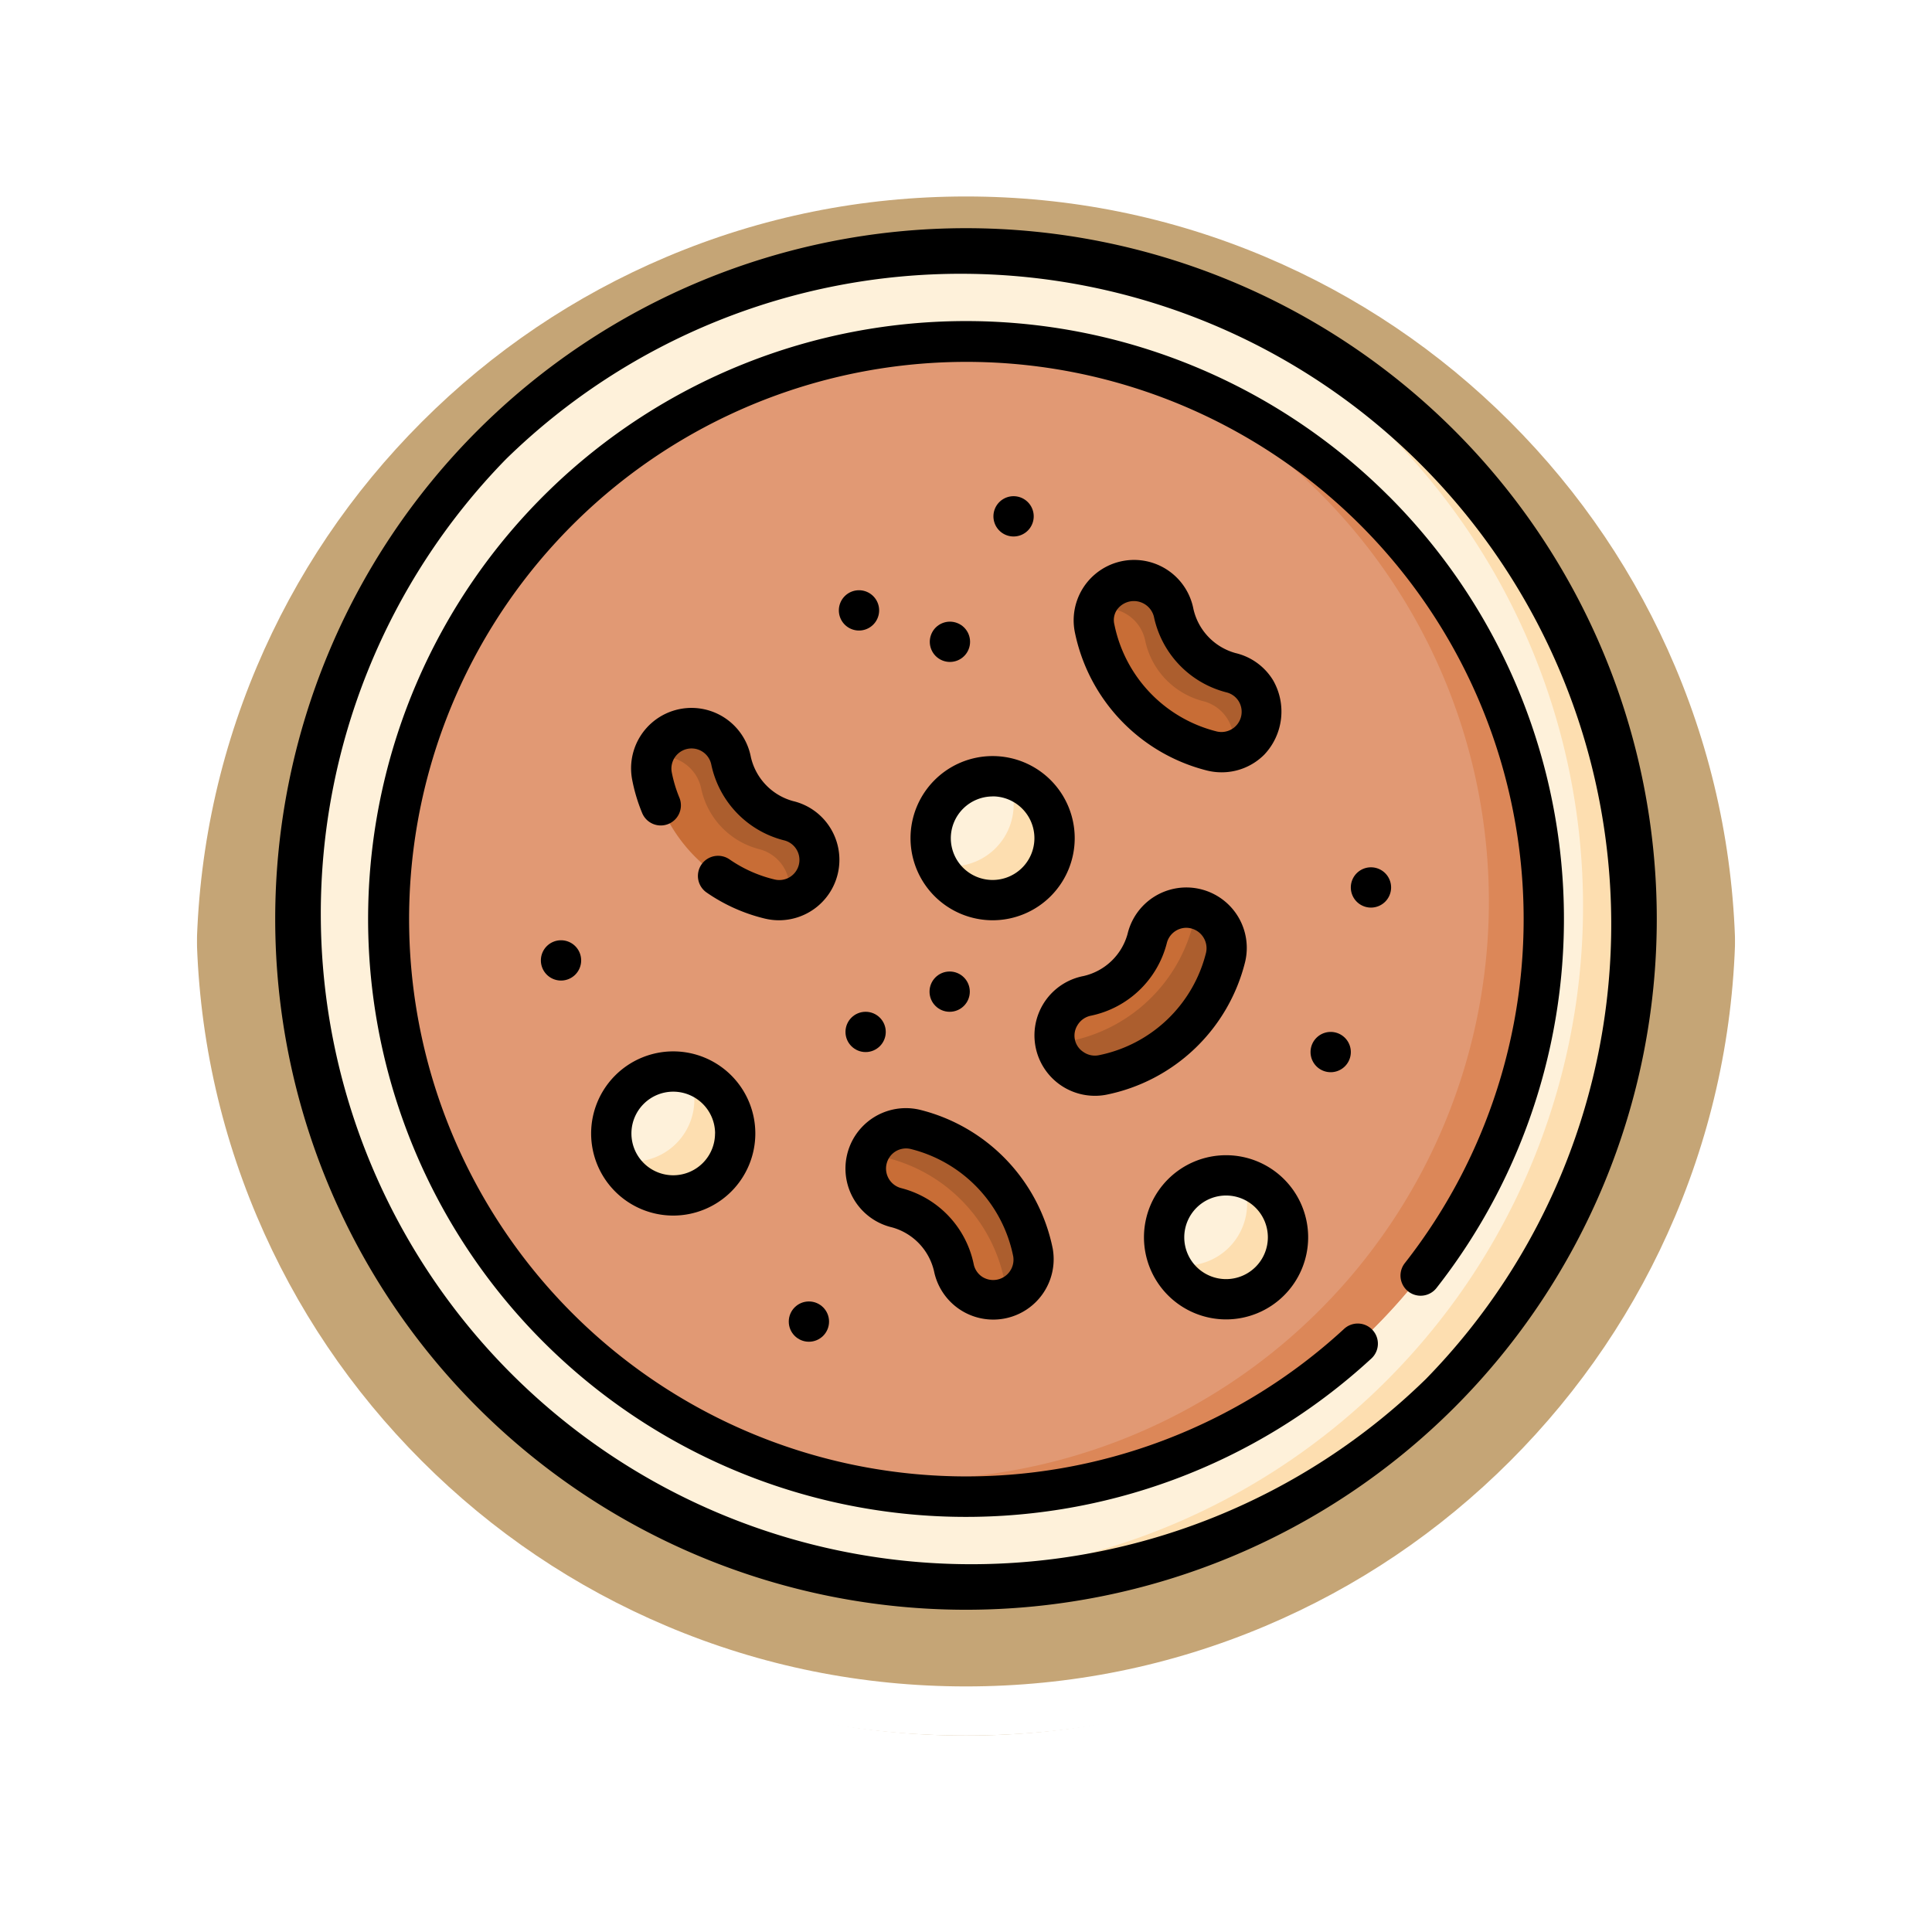 <svg xmlns="http://www.w3.org/2000/svg" xmlns:xlink="http://www.w3.org/1999/xlink" width="117.999" height="118" viewBox="0 0 117.999 118">
  <defs>
    <filter id="Trazado_874925" x="0" y="0" width="117.999" height="118" filterUnits="userSpaceOnUse">
      <feOffset dy="3" input="SourceAlpha"/>
      <feGaussianBlur stdDeviation="3" result="blur"/>
      <feFlood flood-opacity="0.161"/>
      <feComposite operator="in" in2="blur"/>
      <feComposite in="SourceGraphic"/>
    </filter>
  </defs>
  <g id="Grupo_1123494" data-name="Grupo 1123494" transform="translate(-582.815 -10857.873)">
    <g id="Grupo_1111553" data-name="Grupo 1111553" transform="translate(-216.686 8346.716)">
      <g id="Grupo_1111316" data-name="Grupo 1111316" transform="translate(808.5 2517.157)">
        <g id="Grupo_1109835" data-name="Grupo 1109835" transform="translate(0 0)">
          <g id="Grupo_1107913" data-name="Grupo 1107913" transform="translate(0 0)">
            <g transform="matrix(1, 0, 0, 1, -9, -6)" filter="url(#Trazado_874925)">
              <g id="Trazado_874925-2" data-name="Trazado 874925" transform="translate(9 6)" fill="#bb965f" opacity="0.859">
                <path d="M 50 98.5 C 43.452 98.5 37.1 97.218 31.122 94.689 C 25.347 92.246 20.16 88.749 15.705 84.295 C 11.251 79.84 7.753 74.653 5.311 68.878 C 2.782 62.9 1.5 56.548 1.5 50 C 1.5 43.452 2.782 37.1 5.311 31.122 C 7.753 25.347 11.251 20.16 15.705 15.705 C 20.16 11.251 25.347 7.753 31.122 5.311 C 37.1 2.782 43.452 1.5 50 1.5 C 56.548 1.5 62.899 2.782 68.878 5.311 C 74.653 7.753 79.84 11.251 84.294 15.705 C 88.749 20.16 92.246 25.347 94.689 31.122 C 97.217 37.1 98.499 43.452 98.499 50 C 98.499 56.548 97.217 62.9 94.689 68.878 C 92.246 74.653 88.749 79.84 84.294 84.295 C 79.84 88.749 74.653 92.246 68.878 94.689 C 62.899 97.218 56.548 98.5 50 98.5 Z" stroke="none"/>
                <path d="M 50 3 C 43.653 3 37.499 4.242 31.706 6.692 C 26.11 9.059 21.083 12.449 16.766 16.766 C 12.449 21.083 9.059 26.11 6.692 31.706 C 4.242 37.499 3 43.653 3 50 C 3 56.346 4.242 62.501 6.692 68.294 C 9.059 73.89 12.449 78.917 16.766 83.234 C 21.083 87.551 26.11 90.941 31.706 93.308 C 37.499 95.758 43.653 97 50 97 C 56.346 97 62.501 95.758 68.293 93.308 C 73.89 90.941 78.916 87.551 83.234 83.234 C 87.551 78.917 90.94 73.89 93.307 68.294 C 95.757 62.501 96.999 56.346 96.999 50 C 96.999 43.653 95.757 37.499 93.307 31.706 C 90.94 26.11 87.551 21.083 83.234 16.766 C 78.916 12.449 73.89 9.059 68.293 6.692 C 62.501 4.242 56.346 3 50 3 M 50 0 C 77.614 0 99.999 22.386 99.999 50 L 99.999 50 C 99.999 77.614 77.614 100 50 100 C 22.386 100 0 77.614 0 50 L 0 50 C 0 22.386 22.386 0 50 0 Z" stroke="none" fill="#fff"/>
              </g>
            </g>
            <g id="Trazado_874923" data-name="Trazado 874923" transform="translate(0 0)" fill="none">
              <path d="M50,0a50,50,0,0,1,50,50h0A50,50,0,0,1,0,50H0A50,50,0,0,1,50,0Z" stroke="none"/>
              <path d="M 50 3 C 43.653 3 37.499 4.242 31.706 6.692 C 26.11 9.059 21.083 12.449 16.766 16.766 C 12.449 21.083 9.059 26.11 6.692 31.706 C 4.242 37.499 3 43.653 3 50 C 3 56.346 4.242 62.501 6.692 68.294 C 9.059 73.89 12.449 78.917 16.766 83.234 C 21.083 87.551 26.11 90.941 31.706 93.308 C 37.499 95.758 43.653 97 50 97 C 56.346 97 62.501 95.758 68.293 93.308 C 73.89 90.941 78.916 87.551 83.234 83.234 C 87.551 78.917 90.94 73.89 93.307 68.294 C 95.757 62.501 96.999 56.346 96.999 50 C 96.999 43.653 95.757 37.499 93.307 31.706 C 90.94 26.11 87.551 21.083 83.234 16.766 C 78.916 12.449 73.89 9.059 68.293 6.692 C 62.501 4.242 56.346 3 50 3 M 50 0 C 77.614 0 99.999 22.386 99.999 50 L 99.999 50 C 99.999 77.614 77.614 100 50 100 C 22.386 100 0 77.614 0 50 L 0 50 C 0 22.386 22.386 0 50 0 Z" stroke="none" fill="#fff"/>
            </g>
          </g>
        </g>
      </g>
    </g>
    <g id="Grupo_1123493" data-name="Grupo 1123493" transform="translate(599.624 10871.81)">
      <g id="Grupo_1123465" data-name="Grupo 1123465" transform="translate(1.23 1.23)">
        <circle id="Elipse_12005" data-name="Elipse 12005" cx="40.96" cy="40.96" r="40.96" fill="#fef1da"/>
      </g>
      <g id="Grupo_1123466" data-name="Grupo 1123466" transform="translate(31.157 1.963)">
        <path id="Trazado_920314" data-name="Trazado 920314" d="M241.047,52.136a40.992,40.992,0,0,1-51.994,39.456,40.969,40.969,0,0,0,18.786-79.684A40.972,40.972,0,0,1,241.047,52.136Z" transform="translate(-189.053 -11.909)" fill="#fddeb0"/>
      </g>
      <g id="Grupo_1123467" data-name="Grupo 1123467" transform="translate(6.902 6.902)">
        <circle id="Elipse_12006" data-name="Elipse 12006" cx="35.288" cy="35.288" r="35.288" fill="#e19974"/>
      </g>
      <g id="Grupo_1123468" data-name="Grupo 1123468" transform="translate(29.876 8.067)">
        <path id="Trazado_920315" data-name="Trazado 920315" d="M228.884,83.073a35.309,35.309,0,0,1-47.6,33.08,35.3,35.3,0,0,0,21.341-67.2A35.3,35.3,0,0,1,228.884,83.073Z" transform="translate(-181.281 -48.95)" fill="#dc8758"/>
      </g>
      <g id="Grupo_1123469" data-name="Grupo 1123469" transform="translate(20.529 51.507)">
        <circle id="Elipse_12007" data-name="Elipse 12007" cx="3.784" cy="3.784" r="3.784" fill="#fef1da"/>
      </g>
      <g id="Grupo_1123470" data-name="Grupo 1123470" transform="translate(54.29 57.85)">
        <circle id="Elipse_12008" data-name="Elipse 12008" cx="3.784" cy="3.784" r="3.784" fill="#fef1da"/>
      </g>
      <g id="Grupo_1123471" data-name="Grupo 1123471" transform="translate(40.032 33.472)">
        <circle id="Elipse_12009" data-name="Elipse 12009" cx="3.784" cy="3.784" r="3.784" fill="#fef1da"/>
      </g>
      <g id="Grupo_1123472" data-name="Grupo 1123472" transform="translate(20.886 51.623)">
        <path id="Trazado_920316" data-name="Trazado 920316" d="M133.944,316.9a3.784,3.784,0,0,1-7.21,1.606,3.7,3.7,0,0,0,.93.117,3.784,3.784,0,0,0,3.426-5.389A3.783,3.783,0,0,1,133.944,316.9Z" transform="translate(-126.734 -313.234)" fill="#fddeb0"/>
      </g>
      <g id="Grupo_1123473" data-name="Grupo 1123473" transform="translate(54.647 57.967)">
        <path id="Trazado_920317" data-name="Trazado 920317" d="M338.794,355.4a3.784,3.784,0,0,1-7.21,1.606,3.7,3.7,0,0,0,.93.117,3.784,3.784,0,0,0,3.426-5.389A3.783,3.783,0,0,1,338.794,355.4Z" transform="translate(-331.584 -351.728)" fill="#fddeb0"/>
      </g>
      <g id="Grupo_1123474" data-name="Grupo 1123474" transform="translate(40.389 33.588)">
        <path id="Trazado_920318" data-name="Trazado 920318" d="M252.282,207.47a3.784,3.784,0,0,1-7.21,1.606,3.7,3.7,0,0,0,.93.117,3.784,3.784,0,0,0,3.426-5.389A3.783,3.783,0,0,1,252.282,207.47Z" transform="translate(-245.072 -203.803)" fill="#fddeb0"/>
      </g>
      <g id="Grupo_1123476" data-name="Grupo 1123476" transform="translate(22.963 30.528)">
        <g id="Grupo_1123475" data-name="Grupo 1123475">
          <path id="Trazado_920319" data-name="Trazado 920319" d="M148.884,195.025a2.459,2.459,0,0,1-2.311.655,9.719,9.719,0,0,1-7.192-7.521,2.46,2.46,0,0,1,4.833-.923,4.856,4.856,0,0,0,3.5,3.658,2.46,2.46,0,0,1,1.172,4.132Z" transform="translate(-139.337 -185.237)" fill="#c86d36"/>
        </g>
      </g>
      <g id="Grupo_1123478" data-name="Grupo 1123478" transform="translate(49.996 21.489)">
        <g id="Grupo_1123477" data-name="Grupo 1123477">
          <path id="Trazado_920320" data-name="Trazado 920320" d="M312.914,140.178a2.459,2.459,0,0,1-2.311.655,9.719,9.719,0,0,1-7.192-7.521,2.46,2.46,0,0,1,4.833-.923,4.856,4.856,0,0,0,3.5,3.658,2.46,2.46,0,0,1,1.172,4.131Z" transform="translate(-303.367 -130.39)" fill="#c86d36"/>
        </g>
      </g>
      <g id="Grupo_1123480" data-name="Grupo 1123480" transform="translate(50.08 21.489)">
        <g id="Grupo_1123479" data-name="Grupo 1123479">
          <path id="Trazado_920321" data-name="Trazado 920321" d="M313.992,139.008a2.454,2.454,0,0,1-.651,1.168,2.5,2.5,0,0,1-1.1.638c.008-.025.015-.051.021-.075a2.461,2.461,0,0,0-1.824-2.962,4.859,4.859,0,0,1-3.5-3.659,2.462,2.462,0,0,0-2.878-1.955c-.062.011-.123.026-.184.043a2.461,2.461,0,0,1,4.793.182,4.855,4.855,0,0,0,3.5,3.658A2.461,2.461,0,0,1,313.992,139.008Z" transform="translate(-303.877 -130.388)" fill="#ac5e2e"/>
        </g>
      </g>
      <g id="Grupo_1123482" data-name="Grupo 1123482" transform="translate(22.963 30.528)">
        <g id="Grupo_1123481" data-name="Grupo 1123481">
          <path id="Trazado_920322" data-name="Trazado 920322" d="M149.45,193.856a2.454,2.454,0,0,1-.651,1.168,2.5,2.5,0,0,1-1.1.638c.008-.025.015-.051.021-.075a2.461,2.461,0,0,0-1.824-2.962,4.859,4.859,0,0,1-3.5-3.659,2.462,2.462,0,0,0-2.878-1.955c-.062.011-.123.026-.184.043a2.461,2.461,0,0,1,4.793.182,4.855,4.855,0,0,0,3.5,3.658,2.461,2.461,0,0,1,1.824,2.964Z" transform="translate(-139.335 -185.236)" fill="#ac5e2e"/>
        </g>
      </g>
      <g id="Grupo_1123484" data-name="Grupo 1123484" transform="translate(36.06 54.973)">
        <g id="Grupo_1123483" data-name="Grupo 1123483">
          <path id="Trazado_920323" data-name="Trazado 920323" d="M219.522,334.284a2.459,2.459,0,0,1,2.311-.655,9.719,9.719,0,0,1,7.192,7.521,2.46,2.46,0,0,1-4.833.923,4.856,4.856,0,0,0-3.5-3.658,2.46,2.46,0,0,1-1.172-4.132Z" transform="translate(-218.803 -333.562)" fill="#c86d36"/>
        </g>
      </g>
      <g id="Grupo_1123486" data-name="Grupo 1123486" transform="translate(36.146 54.973)">
        <g id="Grupo_1123485" data-name="Grupo 1123485">
          <path id="Trazado_920324" data-name="Trazado 920324" d="M227.683,343.991a2.443,2.443,0,0,0,.039-1.1,9.719,9.719,0,0,0-7.192-7.522,2.428,2.428,0,0,0-1.2.016,2.423,2.423,0,0,1,.633-1.1,2.459,2.459,0,0,1,2.311-.654,9.718,9.718,0,0,1,7.192,7.522A2.461,2.461,0,0,1,227.683,343.991Z" transform="translate(-219.327 -333.564)" fill="#ac5e2e"/>
        </g>
      </g>
      <g id="Grupo_1123491" data-name="Grupo 1123491" transform="translate(47.599 41.495)">
        <g id="Grupo_1123488" data-name="Grupo 1123488">
          <g id="Grupo_1123487" data-name="Grupo 1123487">
            <path id="Trazado_920325" data-name="Trazado 920325" d="M298.609,252.5a2.459,2.459,0,0,1,.655,2.311,9.719,9.719,0,0,1-7.521,7.192,2.46,2.46,0,0,1-.923-4.833,4.856,4.856,0,0,0,3.658-3.5,2.46,2.46,0,0,1,4.132-1.172Z" transform="translate(-288.82 -251.785)" fill="#c86d36"/>
          </g>
        </g>
        <g id="Grupo_1123490" data-name="Grupo 1123490" transform="translate(0.025 0.047)">
          <g id="Grupo_1123489" data-name="Grupo 1123489">
            <path id="Trazado_920326" data-name="Trazado 920326" d="M299.388,255.051a9.716,9.716,0,0,1-7.52,7.192,2.459,2.459,0,0,1-2.878-1.955l-.02-.115a2.439,2.439,0,0,0,.925,0,9.714,9.714,0,0,0,7.52-7.192,2.427,2.427,0,0,0,.043-.914c.036,0,.071.013.107.021a2.456,2.456,0,0,1,1.824,2.962Z" transform="translate(-288.97 -252.068)" fill="#ac5e2e"/>
          </g>
        </g>
      </g>
      <g id="Grupo_1123492" data-name="Grupo 1123492" transform="translate(0)">
        <path id="Trazado_920327" data-name="Trazado 920327" d="M72.023,12.357A42.19,42.19,0,1,0,12.357,72.023,42.19,42.19,0,0,0,72.023,12.357Zm-1.74,57.926A39.73,39.73,0,0,1,14.1,14.1,39.73,39.73,0,0,1,70.283,70.283Z" transform="translate(0)"/>
        <path id="Trazado_920328" data-name="Trazado 920328" d="M96.756,45.111a36.518,36.518,0,1,0-1.07,52.673,1.23,1.23,0,1,0-1.668-1.808,34.036,34.036,0,1,1,3.707-4.011,1.23,1.23,0,0,0,1.934,1.52,36.522,36.522,0,0,0-2.9-48.374Z" transform="translate(-28.743 -28.743)"/>
        <path id="Trazado_920329" data-name="Trazado 920329" d="M117.1,310.081a5.014,5.014,0,1,0,5.014-5.014A5.019,5.019,0,0,0,117.1,310.081Zm7.567,0a2.553,2.553,0,1,1-2.553-2.553A2.557,2.557,0,0,1,124.671,310.081Z" transform="translate(-97.805 -254.79)"/>
        <path id="Trazado_920330" data-name="Trazado 920330" d="M326.969,353.586a5.014,5.014,0,1,0-5.014-5.014A5.019,5.019,0,0,0,326.969,353.586Zm0-7.567a2.553,2.553,0,1,1-2.553,2.553A2.556,2.556,0,0,1,326.969,346.019Z" transform="translate(-268.895 -286.939)"/>
        <path id="Trazado_920331" data-name="Trazado 920331" d="M240.454,205.662a5.014,5.014,0,1,0-5.014-5.014A5.019,5.019,0,0,0,240.454,205.662Zm0-7.567a2.553,2.553,0,1,1-2.553,2.553A2.557,2.557,0,0,1,240.454,198.1Z" transform="translate(-196.638 -163.393)"/>
        <path id="Trazado_920332" data-name="Trazado 920332" d="M144.048,185.119a3.666,3.666,0,0,0-2.288-1.655,3.624,3.624,0,0,1-2.574-2.692,3.69,3.69,0,1,0-7.249,1.385,10.5,10.5,0,0,0,.615,2.048,1.23,1.23,0,0,0,2.272-.943,8.027,8.027,0,0,1-.471-1.567,1.23,1.23,0,0,1,2.416-.462,6.055,6.055,0,0,0,4.421,4.624,1.23,1.23,0,1,1-.569,2.393,8.143,8.143,0,0,1-2.74-1.226,1.23,1.23,0,1,0-1.395,2.027,10.6,10.6,0,0,0,3.565,1.593,3.736,3.736,0,0,0,.864.1,3.692,3.692,0,0,0,3.132-5.627Z" transform="translate(-110.136 -148.475)"/>
        <path id="Trazado_920333" data-name="Trazado 920333" d="M285.739,256.983a10.968,10.968,0,0,0,8.487-8.116,3.69,3.69,0,0,0-7.18-1.708,3.623,3.623,0,0,1-2.692,2.574,3.69,3.69,0,0,0,.685,7.314A3.611,3.611,0,0,0,285.739,256.983Zm-1.384-2.607a1.191,1.191,0,0,1-.379-1.623,1.238,1.238,0,0,1,.84-.6,6.055,6.055,0,0,0,4.624-4.421,1.232,1.232,0,0,1,1.2-.946,1.249,1.249,0,0,1,1.2,1.515,8.471,8.471,0,0,1-6.555,6.269A1.22,1.22,0,0,1,284.355,254.376Z" transform="translate(-234.987 -204.057)"/>
        <path id="Trazado_920334" data-name="Trazado 920334" d="M304.093,135.8a3.734,3.734,0,0,0,.864.1,3.667,3.667,0,0,0,2.6-1.084,3.829,3.829,0,0,0,.531-4.543,3.665,3.665,0,0,0-2.288-1.655,3.624,3.624,0,0,1-2.574-2.692,3.69,3.69,0,1,0-7.249,1.385A10.968,10.968,0,0,0,304.093,135.8Zm-5.505-9.868a1.263,1.263,0,0,1,2.223.458,6.055,6.055,0,0,0,4.421,4.624,1.221,1.221,0,0,1,.763.552,1.236,1.236,0,0,1-1.332,1.842,8.471,8.471,0,0,1-6.269-6.556A1.113,1.113,0,0,1,298.588,125.928Z" transform="translate(-247.145 -102.667)"/>
        <path id="Trazado_920335" data-name="Trazado 920335" d="M214.178,333.384a3.624,3.624,0,0,1,2.574,2.692A3.69,3.69,0,0,0,224,334.691a10.967,10.967,0,0,0-8.116-8.487,3.69,3.69,0,0,0-1.708,7.18Zm.209-4.631a1.234,1.234,0,0,1,.93-.156,8.47,8.47,0,0,1,6.268,6.556,1.241,1.241,0,0,1-1.9,1.248,1.222,1.222,0,0,1-.517-.787,6.055,6.055,0,0,0-4.421-4.624A1.235,1.235,0,0,1,214.387,328.753Z" transform="translate(-176.511 -272.36)"/>
        <circle id="Elipse_12010" data-name="Elipse 12010" cx="1.23" cy="1.23" r="1.23" transform="translate(39.963 45.399)"/>
        <circle id="Elipse_12011" data-name="Elipse 12011" cx="1.23" cy="1.23" r="1.23" transform="translate(39.602 25.927) rotate(-67.486)"/>
        <path id="Trazado_920336" data-name="Trazado 920336" d="M210.113,136.638a1.23,1.23,0,1,0-1.23-1.23A1.23,1.23,0,0,0,210.113,136.638Z" transform="translate(-174.458 -112.065)"/>
        <path id="Trazado_920337" data-name="Trazado 920337" d="M98.455,265.1a1.23,1.23,0,1,0,1.23-1.23A1.23,1.23,0,0,0,98.455,265.1Z" transform="translate(-82.229 -220.379)"/>
        <path id="Trazado_920338" data-name="Trazado 920338" d="M383.689,299.091a1.23,1.23,0,1,0,1.23-1.23A1.23,1.23,0,0,0,383.689,299.091Z" transform="translate(-320.455 -248.772)"/>
        <path id="Trazado_920339" data-name="Trazado 920339" d="M399.847,236.858a1.23,1.23,0,1,0,1.23,1.23A1.23,1.23,0,0,0,399.847,236.858Z" transform="translate(-332.923 -197.823)"/>
        <circle id="Elipse_12012" data-name="Elipse 12012" cx="1.23" cy="1.23" r="1.23" transform="translate(31.366 65.551)"/>
        <path id="Trazado_920340" data-name="Trazado 920340" d="M268.63,100.553a1.23,1.23,0,1,0-1.23,1.23A1.23,1.23,0,0,0,268.63,100.553Z" transform="translate(-222.304 -82.954)"/>
        <circle id="Elipse_12013" data-name="Elipse 12013" cx="1.23" cy="1.23" r="1.23" transform="translate(34.83 47.859)"/>
      </g>
    </g>
  </g>
</svg>
